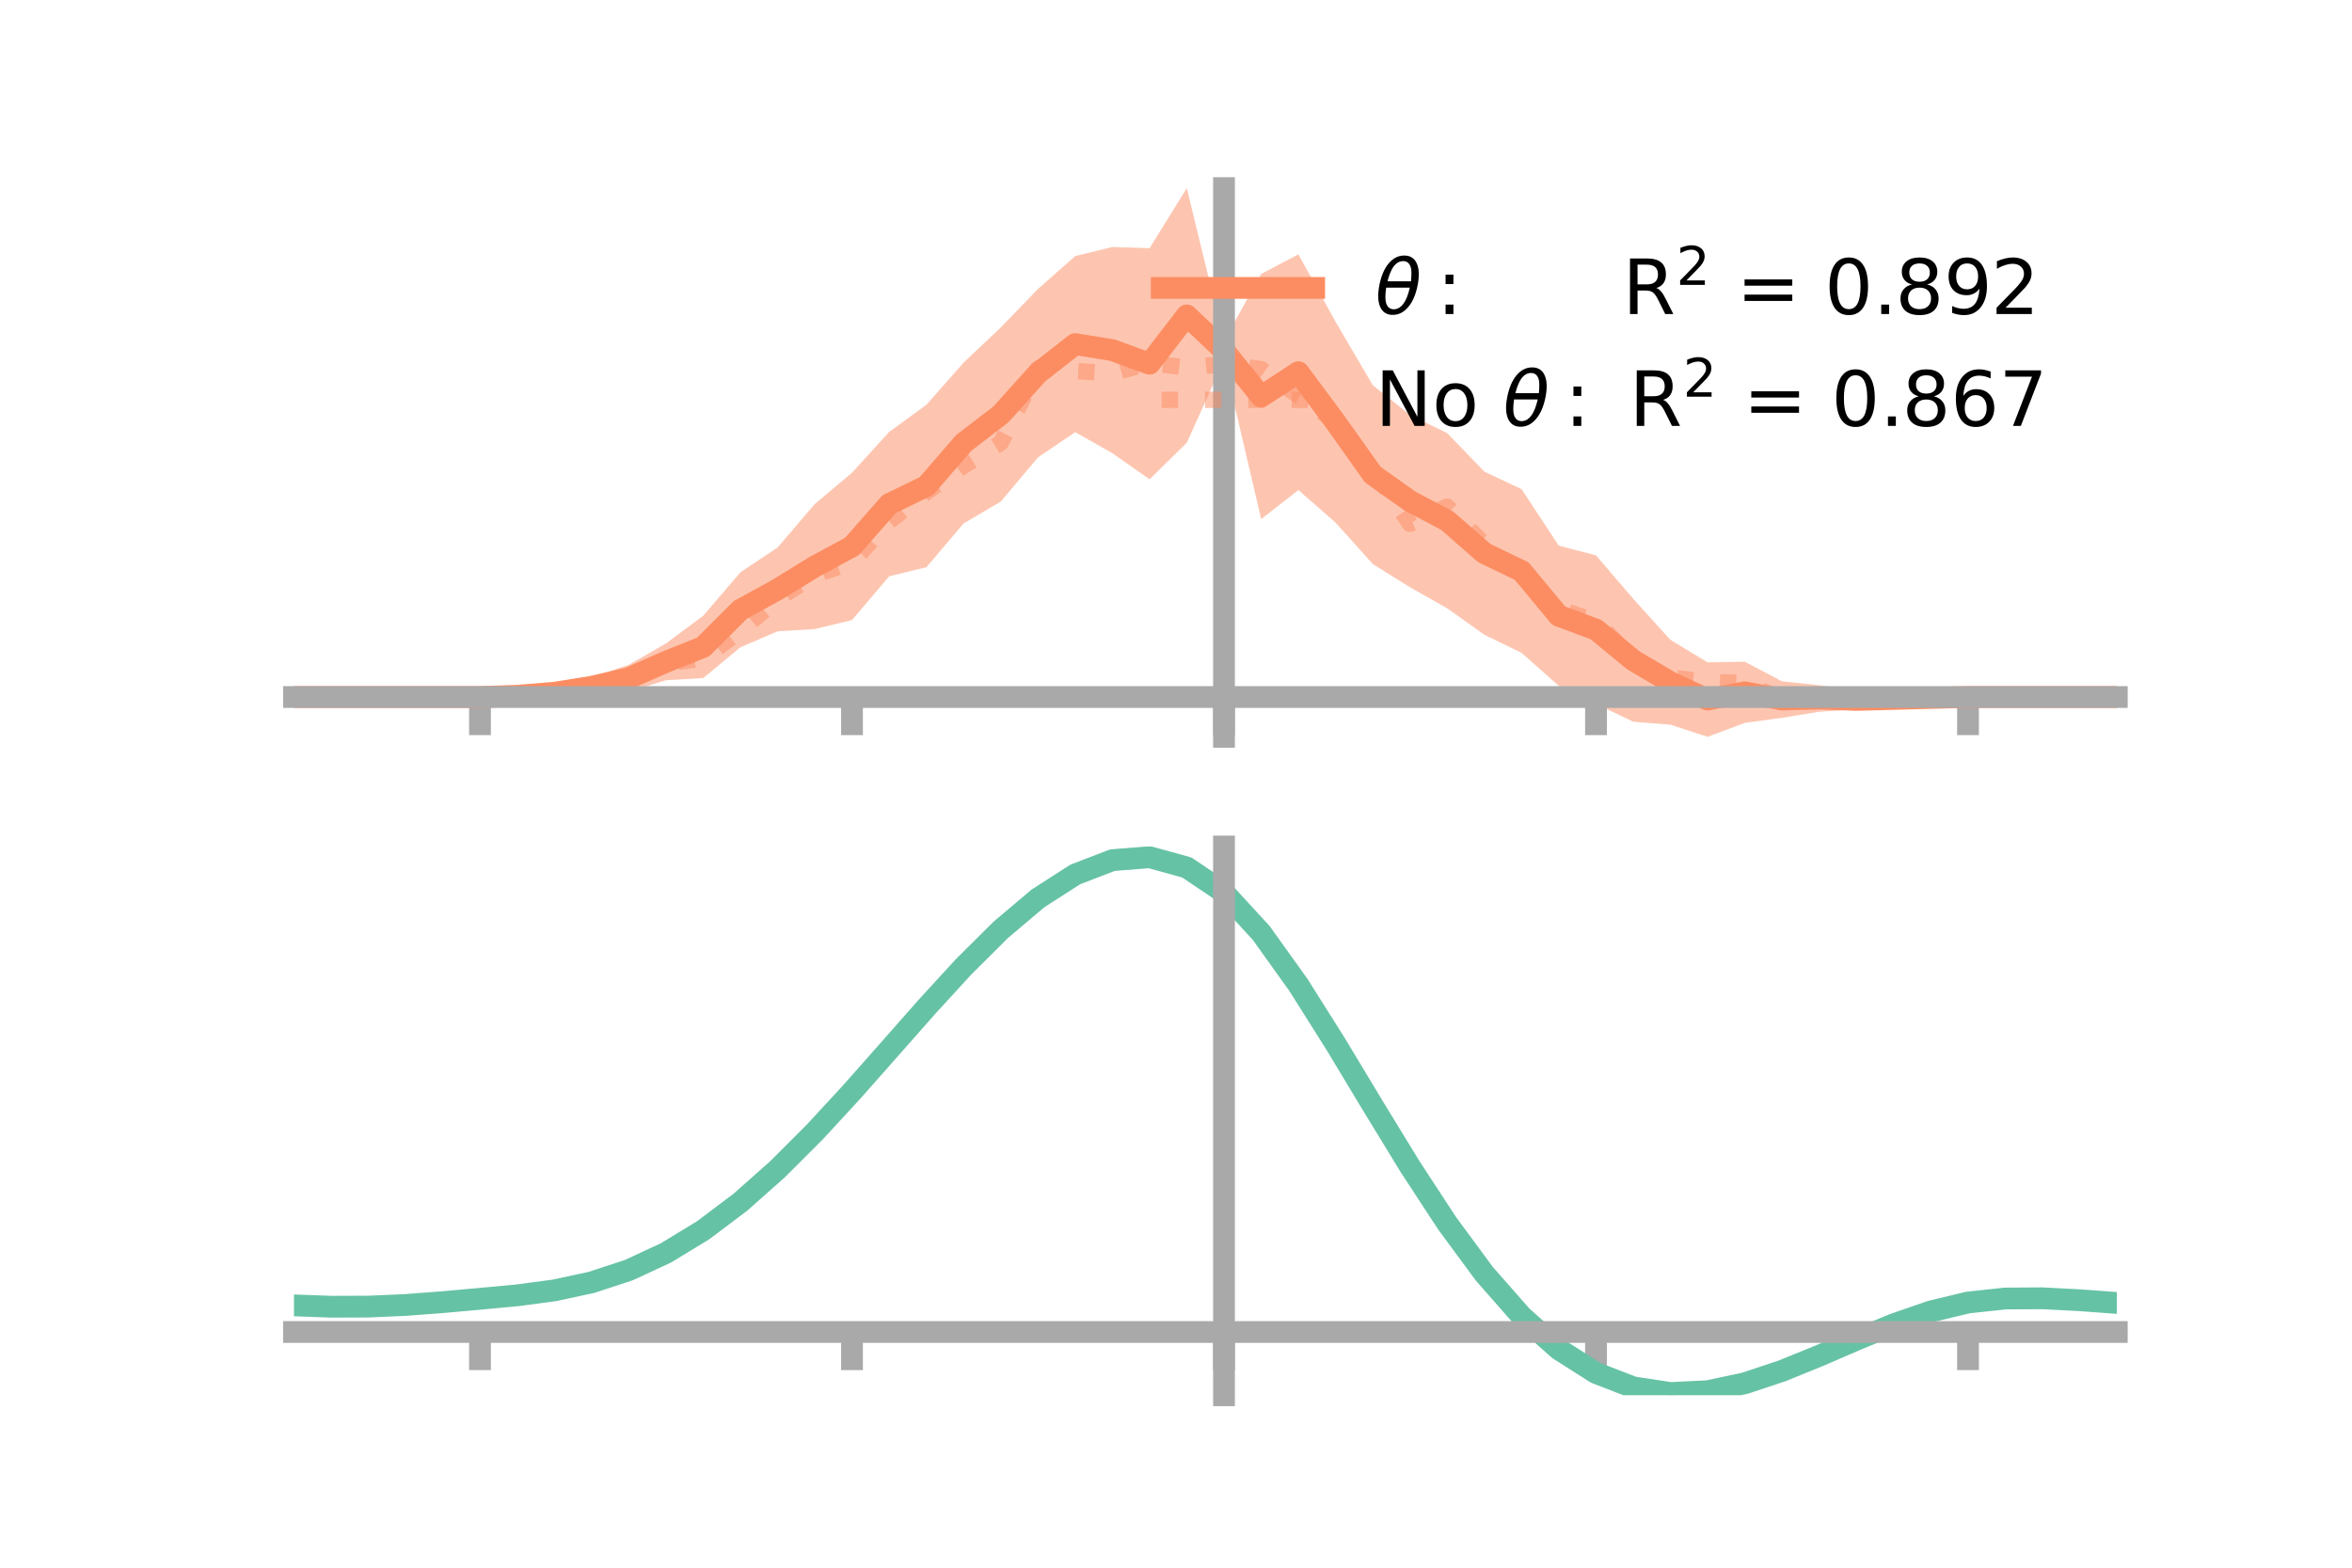<?xml version="1.0" encoding="utf-8" standalone="no"?>
<!DOCTYPE svg PUBLIC "-//W3C//DTD SVG 1.1//EN"
  "http://www.w3.org/Graphics/SVG/1.1/DTD/svg11.dtd">
<!-- Created with matplotlib (https://matplotlib.org/) -->
<svg height="144pt" version="1.1" viewBox="0 0 216 144" width="216pt" xmlns="http://www.w3.org/2000/svg" xmlns:xlink="http://www.w3.org/1999/xlink">
 <defs>
  <style type="text/css">*{stroke-linecap:butt;stroke-linejoin:round;}</style>
 </defs>
 <g id="figure_1">
  <g id="patch_1">
   <path d="M 0 144 
L 216 144 
L 216 0 
L 0 0 
z
" style="fill:none;"/>
  </g>
  <g id="axes_1">
   <g id="patch_2">
    <path d="M 27 67.68 
L 194.4 67.68 
L 194.4 17.28 
L 27 17.28 
z
" style="fill:none;"/>
   </g>
   <g id="PolyCollection_1">
    <path clip-path="url(#p7fbbe321cb)" d="M 27 64.024 
L 27 64.024 
L 30.416 64.024 
L 33.833 64.024 
L 37.249 64.024 
L 40.665 64.024 
L 44.082 64.021 
L 47.498 63.722 
L 50.914 63.043 
L 54.331 62.211 
L 57.747 61.066 
L 61.163 59.102 
L 64.58 56.559 
L 67.996 52.572 
L 71.412 50.292 
L 74.829 46.291 
L 78.245 43.423 
L 81.661 39.672 
L 85.078 37.181 
L 88.494 33.306 
L 91.91 30.073 
L 95.327 26.54 
L 98.743 23.519 
L 102.159 22.689 
L 105.576 22.796 
L 108.992 17.28 
L 112.408 31.317 
L 115.824 25.161 
L 119.241 23.362 
L 122.657 29.562 
L 126.073 35.384 
L 129.49 38.113 
L 132.906 39.783 
L 136.322 43.32 
L 139.739 44.932 
L 143.155 50.124 
L 146.571 51.009 
L 149.988 54.999 
L 153.404 58.772 
L 156.82 60.839 
L 160.237 60.783 
L 163.653 62.584 
L 167.069 62.943 
L 170.486 63.429 
L 173.902 63.617 
L 177.318 63.922 
L 180.735 64.022 
L 184.151 64.024 
L 187.567 64.024 
L 190.984 64.024 
L 194.4 64.024 
L 194.4 64.024 
L 194.4 64.024 
L 190.984 64.024 
L 187.567 64.024 
L 184.151 64.024 
L 180.735 64.027 
L 177.318 64.298 
L 173.902 64.787 
L 170.486 65.155 
L 167.069 65.38 
L 163.653 65.936 
L 160.237 66.402 
L 156.82 67.68 
L 153.404 66.565 
L 149.988 66.293 
L 146.571 64.654 
L 143.155 63.001 
L 139.739 59.971 
L 136.322 58.306 
L 132.906 55.878 
L 129.49 53.942 
L 126.073 51.813 
L 122.657 48.007 
L 119.241 45.016 
L 115.824 47.685 
L 112.408 33.092 
L 108.992 40.667 
L 105.576 44.025 
L 102.159 41.636 
L 98.743 39.697 
L 95.327 42.012 
L 91.91 46.071 
L 88.494 48.084 
L 85.078 52.102 
L 81.661 52.934 
L 78.245 56.956 
L 74.829 57.782 
L 71.412 57.991 
L 67.996 59.457 
L 64.58 62.286 
L 61.163 62.485 
L 57.747 63.527 
L 54.331 63.961 
L 50.914 64.227 
L 47.498 64.098 
L 44.082 64.026 
L 40.665 64.024 
L 37.249 64.024 
L 33.833 64.024 
L 30.416 64.024 
L 27 64.024 
z
" style="fill:#fc8d62;fill-opacity:0.5;"/>
   </g>
   <g id="matplotlib.axis_1">
    <g id="xtick_1">
     <g id="line2d_1">
      <defs>
       <path d="M 0 0 
L 0 3.5 
" id="mb0ab51816d" style="stroke:#a9a9a9;stroke-width:2;"/>
      </defs>
      <g>
       <use style="fill:#a9a9a9;stroke:#a9a9a9;stroke-width:2;" x="44.082" xlink:href="#mb0ab51816d" y="64.024"/>
      </g>
     </g>
    </g>
    <g id="xtick_2">
     <g id="line2d_2">
      <g>
       <use style="fill:#a9a9a9;stroke:#a9a9a9;stroke-width:2;" x="78.245" xlink:href="#mb0ab51816d" y="64.024"/>
      </g>
     </g>
    </g>
    <g id="xtick_3">
     <g id="line2d_3">
      <g>
       <use style="fill:#a9a9a9;stroke:#a9a9a9;stroke-width:2;" x="112.408" xlink:href="#mb0ab51816d" y="64.024"/>
      </g>
     </g>
    </g>
    <g id="xtick_4">
     <g id="line2d_4">
      <g>
       <use style="fill:#a9a9a9;stroke:#a9a9a9;stroke-width:2;" x="146.571" xlink:href="#mb0ab51816d" y="64.024"/>
      </g>
     </g>
    </g>
    <g id="xtick_5">
     <g id="line2d_5">
      <g>
       <use style="fill:#a9a9a9;stroke:#a9a9a9;stroke-width:2;" x="180.735" xlink:href="#mb0ab51816d" y="64.024"/>
      </g>
     </g>
    </g>
   </g>
   <g id="matplotlib.axis_2"/>
   <g id="line2d_6">
    <path clip-path="url(#p7fbbe321cb)" d="M 27 64.024 
L 30.416 64.024 
L 33.833 64.024 
L 37.249 64.024 
L 40.665 64.024 
L 44.082 64.023 
L 47.498 63.91 
L 50.914 63.635 
L 54.331 63.086 
L 57.747 62.296 
L 61.163 60.793 
L 64.58 59.423 
L 67.996 56.014 
L 71.412 54.141 
L 74.829 52.036 
L 78.245 50.189 
L 81.661 46.303 
L 85.078 44.642 
L 88.494 40.695 
L 91.91 38.072 
L 95.327 34.276 
L 98.743 31.608 
L 102.159 32.163 
L 105.576 33.411 
L 108.992 28.973 
L 112.408 32.205 
L 115.824 36.423 
L 119.241 34.189 
L 122.657 38.785 
L 126.073 43.598 
L 129.49 46.028 
L 132.906 47.83 
L 136.322 50.813 
L 139.739 52.452 
L 143.155 56.562 
L 146.571 57.832 
L 149.988 60.646 
L 153.404 62.669 
L 156.82 64.26 
L 160.237 63.593 
L 163.653 64.26 
L 167.069 64.162 
L 170.486 64.292 
L 173.902 64.202 
L 177.318 64.11 
L 180.735 64.024 
L 184.151 64.024 
L 187.567 64.024 
L 190.984 64.024 
L 194.4 64.024 
" style="fill:none;stroke:#fc8d62;stroke-linecap:square;stroke-width:2;"/>
   </g>
   <g id="line2d_7">
    <path clip-path="url(#p7fbbe321cb)" d="M 27 64.024 
L 30.416 64.024 
L 33.833 64.024 
L 37.249 64.024 
L 40.665 64.024 
L 44.082 64.024 
L 47.498 64.011 
L 50.914 63.762 
L 54.331 63.1 
L 57.747 62.48 
L 61.163 60.924 
L 64.58 60.497 
L 67.996 57.931 
L 71.412 55.039 
L 74.829 52.795 
L 78.245 51.667 
L 81.661 47.877 
L 85.078 45.213 
L 88.494 42.793 
L 91.91 40.672 
L 95.327 33.853 
L 98.743 34.083 
L 102.159 34.295 
L 105.576 33.322 
L 108.992 33.783 
L 112.408 33.434 
L 115.824 33.909 
L 119.241 36.356 
L 122.657 38.733 
L 126.073 43.062 
L 129.49 48.122 
L 132.906 46.535 
L 136.322 50.007 
L 139.739 53.107 
L 143.155 55.923 
L 146.571 57.085 
L 149.988 60.555 
L 153.404 62.224 
L 156.82 62.648 
L 160.237 62.719 
L 163.653 64.243 
L 167.069 64.104 
L 170.486 64.305 
L 173.902 64.094 
L 177.318 64.016 
L 180.735 64.024 
L 184.151 64.024 
L 187.567 64.024 
L 190.984 64.024 
L 194.4 64.024 
" style="fill:none;stroke:#fc8d62;stroke-dasharray:1.5,2.475;stroke-dashoffset:0;stroke-opacity:0.5;stroke-width:1.5;"/>
   </g>
   <g id="patch_3">
    <path d="M 112.408 67.68 
L 112.408 17.28 
" style="fill:none;stroke:#a9a9a9;stroke-linecap:square;stroke-linejoin:miter;stroke-width:2;"/>
   </g>
   <g id="patch_4">
    <path d="M 194.4 67.68 
L 194.4 17.28 
" style="fill:none;"/>
   </g>
   <g id="patch_5">
    <path d="M 27 64.024 
L 194.4 64.024 
" style="fill:none;stroke:#a9a9a9;stroke-linecap:square;stroke-linejoin:miter;stroke-width:2;"/>
   </g>
   <g id="patch_6">
    <path d="M 27 17.28 
L 194.4 17.28 
" style="fill:none;"/>
   </g>
   <g id="legend_1">
    <g id="line2d_8">
     <path d="M 106.69 26.449 
L 120.69 26.449 
" style="fill:none;stroke:#fc8d62;stroke-linecap:square;stroke-width:2;"/>
    </g>
    <g id="line2d_9"/>
    <g id="text_1">
     <!-- $\theta:$      R$^{2}$ = 0.892 -->
     <g transform="translate(126.29 28.899)scale(0.07 -0.07)">
      <defs>
       <path d="M 45.516 34.672 
L 14.453 34.672 
Q 12.359 20.062 14.5 13.875 
Q 17.188 6.25 24.469 6.25 
Q 31.781 6.25 37.359 13.922 
Q 42.234 20.656 45.516 34.672 
z
M 47.016 42.969 
Q 48.344 56.844 46.625 61.719 
Q 43.953 69.438 36.766 69.438 
Q 29.297 69.438 23.828 61.812 
Q 19.531 55.672 16.156 42.969 
z
M 38.188 76.766 
Q 49.906 76.766 54.594 66.406 
Q 59.281 56.109 55.719 37.844 
Q 52.203 19.625 43.453 9.281 
Q 34.766 -1.125 23.047 -1.125 
Q 11.281 -1.125 6.641 9.281 
Q 2 19.625 5.516 37.844 
Q 9.078 56.109 17.719 66.406 
Q 26.422 76.766 38.188 76.766 
z
" id="DejaVuSans-Oblique-952"/>
       <path d="M 11.719 12.406 
L 22.016 12.406 
L 22.016 0 
L 11.719 0 
z
M 11.719 51.703 
L 22.016 51.703 
L 22.016 39.312 
L 11.719 39.312 
z
" id="DejaVuSans-58"/>
       <path id="DejaVuSans-32"/>
       <path d="M 44.391 34.188 
Q 47.562 33.109 50.562 29.594 
Q 53.562 26.078 56.594 19.922 
L 66.609 0 
L 56 0 
L 46.688 18.703 
Q 43.062 26.031 39.672 28.422 
Q 36.281 30.812 30.422 30.812 
L 19.672 30.812 
L 19.672 0 
L 9.812 0 
L 9.812 72.906 
L 32.078 72.906 
Q 44.578 72.906 50.734 67.672 
Q 56.891 62.453 56.891 51.906 
Q 56.891 45.016 53.688 40.469 
Q 50.484 35.938 44.391 34.188 
z
M 19.672 64.797 
L 19.672 38.922 
L 32.078 38.922 
Q 39.203 38.922 42.844 42.219 
Q 46.484 45.516 46.484 51.906 
Q 46.484 58.297 42.844 61.547 
Q 39.203 64.797 32.078 64.797 
z
" id="DejaVuSans-82"/>
       <path d="M 19.188 8.297 
L 53.609 8.297 
L 53.609 0 
L 7.328 0 
L 7.328 8.297 
Q 12.938 14.109 22.625 23.891 
Q 32.328 33.688 34.812 36.531 
Q 39.547 41.844 41.422 45.531 
Q 43.312 49.219 43.312 52.781 
Q 43.312 58.594 39.234 62.25 
Q 35.156 65.922 28.609 65.922 
Q 23.969 65.922 18.812 64.312 
Q 13.672 62.703 7.812 59.422 
L 7.812 69.391 
Q 13.766 71.781 18.938 73 
Q 24.125 74.219 28.422 74.219 
Q 39.75 74.219 46.484 68.547 
Q 53.219 62.891 53.219 53.422 
Q 53.219 48.922 51.531 44.891 
Q 49.859 40.875 45.406 35.406 
Q 44.188 33.984 37.641 27.219 
Q 31.109 20.453 19.188 8.297 
z
" id="DejaVuSans-50"/>
       <path d="M 10.594 45.406 
L 73.188 45.406 
L 73.188 37.203 
L 10.594 37.203 
z
M 10.594 25.484 
L 73.188 25.484 
L 73.188 17.188 
L 10.594 17.188 
z
" id="DejaVuSans-61"/>
       <path d="M 31.781 66.406 
Q 24.172 66.406 20.328 58.906 
Q 16.5 51.422 16.5 36.375 
Q 16.5 21.391 20.328 13.891 
Q 24.172 6.391 31.781 6.391 
Q 39.453 6.391 43.281 13.891 
Q 47.125 21.391 47.125 36.375 
Q 47.125 51.422 43.281 58.906 
Q 39.453 66.406 31.781 66.406 
z
M 31.781 74.219 
Q 44.047 74.219 50.516 64.516 
Q 56.984 54.828 56.984 36.375 
Q 56.984 17.969 50.516 8.266 
Q 44.047 -1.422 31.781 -1.422 
Q 19.531 -1.422 13.062 8.266 
Q 6.594 17.969 6.594 36.375 
Q 6.594 54.828 13.062 64.516 
Q 19.531 74.219 31.781 74.219 
z
" id="DejaVuSans-48"/>
       <path d="M 10.688 12.406 
L 21 12.406 
L 21 0 
L 10.688 0 
z
" id="DejaVuSans-46"/>
       <path d="M 31.781 34.625 
Q 24.75 34.625 20.719 30.859 
Q 16.703 27.094 16.703 20.516 
Q 16.703 13.922 20.719 10.156 
Q 24.75 6.391 31.781 6.391 
Q 38.812 6.391 42.859 10.172 
Q 46.922 13.969 46.922 20.516 
Q 46.922 27.094 42.891 30.859 
Q 38.875 34.625 31.781 34.625 
z
M 21.922 38.812 
Q 15.578 40.375 12.031 44.719 
Q 8.5 49.078 8.5 55.328 
Q 8.5 64.062 14.719 69.141 
Q 20.953 74.219 31.781 74.219 
Q 42.672 74.219 48.875 69.141 
Q 55.078 64.062 55.078 55.328 
Q 55.078 49.078 51.531 44.719 
Q 48 40.375 41.703 38.812 
Q 48.828 37.156 52.797 32.312 
Q 56.781 27.484 56.781 20.516 
Q 56.781 9.906 50.312 4.234 
Q 43.844 -1.422 31.781 -1.422 
Q 19.734 -1.422 13.25 4.234 
Q 6.781 9.906 6.781 20.516 
Q 6.781 27.484 10.781 32.312 
Q 14.797 37.156 21.922 38.812 
z
M 18.312 54.391 
Q 18.312 48.734 21.844 45.562 
Q 25.391 42.391 31.781 42.391 
Q 38.141 42.391 41.719 45.562 
Q 45.312 48.734 45.312 54.391 
Q 45.312 60.062 41.719 63.234 
Q 38.141 66.406 31.781 66.406 
Q 25.391 66.406 21.844 63.234 
Q 18.312 60.062 18.312 54.391 
z
" id="DejaVuSans-56"/>
       <path d="M 10.984 1.516 
L 10.984 10.5 
Q 14.703 8.734 18.5 7.812 
Q 22.312 6.891 25.984 6.891 
Q 35.75 6.891 40.891 13.453 
Q 46.047 20.016 46.781 33.406 
Q 43.953 29.203 39.594 26.953 
Q 35.25 24.703 29.984 24.703 
Q 19.047 24.703 12.672 31.312 
Q 6.297 37.938 6.297 49.422 
Q 6.297 60.641 12.938 67.422 
Q 19.578 74.219 30.609 74.219 
Q 43.266 74.219 49.922 64.516 
Q 56.594 54.828 56.594 36.375 
Q 56.594 19.141 48.406 8.859 
Q 40.234 -1.422 26.422 -1.422 
Q 22.703 -1.422 18.891 -0.688 
Q 15.094 0.047 10.984 1.516 
z
M 30.609 32.422 
Q 37.25 32.422 41.125 36.953 
Q 45.016 41.5 45.016 49.422 
Q 45.016 57.281 41.125 61.844 
Q 37.25 66.406 30.609 66.406 
Q 23.969 66.406 20.094 61.844 
Q 16.219 57.281 16.219 49.422 
Q 16.219 41.5 20.094 36.953 
Q 23.969 32.422 30.609 32.422 
z
" id="DejaVuSans-57"/>
      </defs>
      <use transform="translate(0 0.766)" xlink:href="#DejaVuSans-Oblique-952"/>
      <use transform="translate(80.664 0.766)" xlink:href="#DejaVuSans-58"/>
      <use transform="translate(133.838 0.766)" xlink:href="#DejaVuSans-32"/>
      <use transform="translate(165.625 0.766)" xlink:href="#DejaVuSans-32"/>
      <use transform="translate(197.412 0.766)" xlink:href="#DejaVuSans-32"/>
      <use transform="translate(229.199 0.766)" xlink:href="#DejaVuSans-32"/>
      <use transform="translate(260.986 0.766)" xlink:href="#DejaVuSans-32"/>
      <use transform="translate(292.773 0.766)" xlink:href="#DejaVuSans-32"/>
      <use transform="translate(324.561 0.766)" xlink:href="#DejaVuSans-82"/>
      <use transform="translate(395 39.047)scale(0.7)" xlink:href="#DejaVuSans-50"/>
      <use transform="translate(442.271 0.766)" xlink:href="#DejaVuSans-32"/>
      <use transform="translate(474.058 0.766)" xlink:href="#DejaVuSans-61"/>
      <use transform="translate(557.847 0.766)" xlink:href="#DejaVuSans-32"/>
      <use transform="translate(589.634 0.766)" xlink:href="#DejaVuSans-48"/>
      <use transform="translate(653.257 0.766)" xlink:href="#DejaVuSans-46"/>
      <use transform="translate(682.419 0.766)" xlink:href="#DejaVuSans-56"/>
      <use transform="translate(746.042 0.766)" xlink:href="#DejaVuSans-57"/>
      <use transform="translate(807.915 0.766)" xlink:href="#DejaVuSans-50"/>
     </g>
    </g>
    <g id="line2d_10">
     <path d="M 106.69 36.724 
L 120.69 36.724 
" style="fill:none;stroke:#fc8d62;stroke-dasharray:1.5,2.475;stroke-dashoffset:0;stroke-opacity:0.5;stroke-width:1.5;"/>
    </g>
    <g id="line2d_11"/>
    <g id="text_2">
     <!-- No $\theta:$ R$^{2}$ = 0.867 -->
     <g transform="translate(126.29 39.174)scale(0.07 -0.07)">
      <defs>
       <path d="M 9.812 72.906 
L 23.094 72.906 
L 55.422 11.922 
L 55.422 72.906 
L 64.984 72.906 
L 64.984 0 
L 51.703 0 
L 19.391 60.984 
L 19.391 0 
L 9.812 0 
z
" id="DejaVuSans-78"/>
       <path d="M 30.609 48.391 
Q 23.391 48.391 19.188 42.75 
Q 14.984 37.109 14.984 27.297 
Q 14.984 17.484 19.156 11.844 
Q 23.344 6.203 30.609 6.203 
Q 37.797 6.203 41.984 11.859 
Q 46.188 17.531 46.188 27.297 
Q 46.188 37.016 41.984 42.703 
Q 37.797 48.391 30.609 48.391 
z
M 30.609 56 
Q 42.328 56 49.016 48.375 
Q 55.719 40.766 55.719 27.297 
Q 55.719 13.875 49.016 6.219 
Q 42.328 -1.422 30.609 -1.422 
Q 18.844 -1.422 12.172 6.219 
Q 5.516 13.875 5.516 27.297 
Q 5.516 40.766 12.172 48.375 
Q 18.844 56 30.609 56 
z
" id="DejaVuSans-111"/>
       <path d="M 33.016 40.375 
Q 26.375 40.375 22.484 35.828 
Q 18.609 31.297 18.609 23.391 
Q 18.609 15.531 22.484 10.953 
Q 26.375 6.391 33.016 6.391 
Q 39.656 6.391 43.531 10.953 
Q 47.406 15.531 47.406 23.391 
Q 47.406 31.297 43.531 35.828 
Q 39.656 40.375 33.016 40.375 
z
M 52.594 71.297 
L 52.594 62.312 
Q 48.875 64.062 45.094 64.984 
Q 41.312 65.922 37.594 65.922 
Q 27.828 65.922 22.672 59.328 
Q 17.531 52.734 16.797 39.406 
Q 19.672 43.656 24.016 45.922 
Q 28.375 48.188 33.594 48.188 
Q 44.578 48.188 50.953 41.516 
Q 57.328 34.859 57.328 23.391 
Q 57.328 12.156 50.688 5.359 
Q 44.047 -1.422 33.016 -1.422 
Q 20.359 -1.422 13.672 8.266 
Q 6.984 17.969 6.984 36.375 
Q 6.984 53.656 15.188 63.938 
Q 23.391 74.219 37.203 74.219 
Q 40.922 74.219 44.703 73.484 
Q 48.484 72.75 52.594 71.297 
z
" id="DejaVuSans-54"/>
       <path d="M 8.203 72.906 
L 55.078 72.906 
L 55.078 68.703 
L 28.609 0 
L 18.312 0 
L 43.219 64.594 
L 8.203 64.594 
z
" id="DejaVuSans-55"/>
      </defs>
      <use transform="translate(0 0.766)" xlink:href="#DejaVuSans-78"/>
      <use transform="translate(74.805 0.766)" xlink:href="#DejaVuSans-111"/>
      <use transform="translate(135.986 0.766)" xlink:href="#DejaVuSans-32"/>
      <use transform="translate(167.773 0.766)" xlink:href="#DejaVuSans-Oblique-952"/>
      <use transform="translate(248.438 0.766)" xlink:href="#DejaVuSans-58"/>
      <use transform="translate(301.611 0.766)" xlink:href="#DejaVuSans-32"/>
      <use transform="translate(333.398 0.766)" xlink:href="#DejaVuSans-82"/>
      <use transform="translate(403.838 39.047)scale(0.7)" xlink:href="#DejaVuSans-50"/>
      <use transform="translate(451.108 0.766)" xlink:href="#DejaVuSans-32"/>
      <use transform="translate(482.896 0.766)" xlink:href="#DejaVuSans-61"/>
      <use transform="translate(566.685 0.766)" xlink:href="#DejaVuSans-32"/>
      <use transform="translate(598.472 0.766)" xlink:href="#DejaVuSans-48"/>
      <use transform="translate(662.095 0.766)" xlink:href="#DejaVuSans-46"/>
      <use transform="translate(691.257 0.766)" xlink:href="#DejaVuSans-56"/>
      <use transform="translate(754.88 0.766)" xlink:href="#DejaVuSans-54"/>
      <use transform="translate(818.503 0.766)" xlink:href="#DejaVuSans-55"/>
     </g>
    </g>
   </g>
  </g>
  <g id="axes_2">
   <g id="patch_7">
    <path d="M 27 128.16 
L 194.4 128.16 
L 194.4 77.76 
L 27 77.76 
z
" style="fill:none;"/>
   </g>
   <g id="PolyCollection_2">
    <path clip-path="url(#p7a2a8c74fe)" d="M 27 119.952 
L 27 119.859 
L 30.416 119.991 
L 33.833 119.978 
L 37.249 119.819 
L 40.665 119.548 
L 44.082 119.229 
L 47.498 118.901 
L 50.914 118.436 
L 54.331 117.689 
L 57.747 116.549 
L 61.163 114.938 
L 64.58 112.816 
L 67.996 110.185 
L 71.412 107.084 
L 74.829 103.584 
L 78.245 99.789 
L 81.661 95.831 
L 85.078 91.86 
L 88.494 88.047 
L 91.91 84.571 
L 95.327 81.62 
L 98.743 79.38 
L 102.159 78.035 
L 105.576 77.76 
L 108.992 78.718 
L 112.408 81.053 
L 115.824 84.826 
L 119.241 89.673 
L 122.657 95.175 
L 126.073 100.94 
L 129.49 106.623 
L 132.906 111.935 
L 136.322 116.649 
L 139.739 120.602 
L 143.155 123.696 
L 146.571 125.895 
L 149.988 127.223 
L 153.404 127.752 
L 156.82 127.592 
L 160.237 126.876 
L 163.653 125.756 
L 167.069 124.389 
L 170.486 122.934 
L 173.902 121.547 
L 177.318 120.374 
L 180.735 119.558 
L 184.151 119.193 
L 187.567 119.176 
L 190.984 119.363 
L 194.4 119.625 
L 194.4 119.741 
L 194.4 119.741 
L 190.984 119.502 
L 187.567 119.333 
L 184.151 119.359 
L 180.735 119.729 
L 177.318 120.553 
L 173.902 121.751 
L 170.486 123.179 
L 167.069 124.681 
L 163.653 126.093 
L 160.237 127.248 
L 156.82 127.987 
L 153.404 128.16 
L 149.988 127.642 
L 146.571 126.338 
L 143.155 124.193 
L 139.739 121.191 
L 136.322 117.369 
L 132.906 112.814 
L 129.49 107.68 
L 126.073 102.181 
L 122.657 96.598 
L 119.241 91.265 
L 115.824 86.564 
L 112.408 82.905 
L 108.992 80.645 
L 105.576 79.719 
L 102.159 79.983 
L 98.743 81.275 
L 95.327 83.422 
L 91.91 86.246 
L 88.494 89.567 
L 85.078 93.205 
L 81.661 96.99 
L 78.245 100.76 
L 74.829 104.373 
L 71.412 107.707 
L 67.996 110.668 
L 64.58 113.186 
L 61.163 115.227 
L 57.747 116.787 
L 54.331 117.895 
L 50.914 118.62 
L 47.498 119.066 
L 44.082 119.375 
L 40.665 119.671 
L 37.249 119.917 
L 33.833 120.058 
L 30.416 120.068 
L 27 119.952 
z
" style="fill:#66c2a5;fill-opacity:0.5;"/>
   </g>
   <g id="matplotlib.axis_3">
    <g id="xtick_6">
     <g id="line2d_12">
      <g>
       <use style="fill:#a9a9a9;stroke:#a9a9a9;stroke-width:2;" x="44.082" xlink:href="#mb0ab51816d" y="122.349"/>
      </g>
     </g>
    </g>
    <g id="xtick_7">
     <g id="line2d_13">
      <g>
       <use style="fill:#a9a9a9;stroke:#a9a9a9;stroke-width:2;" x="78.245" xlink:href="#mb0ab51816d" y="122.349"/>
      </g>
     </g>
    </g>
    <g id="xtick_8">
     <g id="line2d_14">
      <g>
       <use style="fill:#a9a9a9;stroke:#a9a9a9;stroke-width:2;" x="112.408" xlink:href="#mb0ab51816d" y="122.349"/>
      </g>
     </g>
    </g>
    <g id="xtick_9">
     <g id="line2d_15">
      <g>
       <use style="fill:#a9a9a9;stroke:#a9a9a9;stroke-width:2;" x="146.571" xlink:href="#mb0ab51816d" y="122.349"/>
      </g>
     </g>
    </g>
    <g id="xtick_10">
     <g id="line2d_16">
      <g>
       <use style="fill:#a9a9a9;stroke:#a9a9a9;stroke-width:2;" x="180.735" xlink:href="#mb0ab51816d" y="122.349"/>
      </g>
     </g>
    </g>
   </g>
   <g id="matplotlib.axis_4"/>
   <g id="line2d_17">
    <path clip-path="url(#p7a2a8c74fe)" d="M 27 119.906 
L 30.416 120.029 
L 33.833 120.018 
L 37.249 119.868 
L 40.665 119.609 
L 44.082 119.302 
L 47.498 118.983 
L 50.914 118.528 
L 54.331 117.792 
L 57.747 116.668 
L 61.163 115.082 
L 64.58 113.001 
L 67.996 110.427 
L 71.412 107.395 
L 74.829 103.978 
L 78.245 100.274 
L 81.661 96.41 
L 85.078 92.533 
L 88.494 88.807 
L 91.91 85.408 
L 95.327 82.521 
L 98.743 80.327 
L 102.159 79.009 
L 105.576 78.74 
L 108.992 79.682 
L 112.408 81.979 
L 115.824 85.695 
L 119.241 90.469 
L 122.657 95.886 
L 126.073 101.561 
L 129.49 107.151 
L 132.906 112.375 
L 136.322 117.009 
L 139.739 120.897 
L 143.155 123.944 
L 146.571 126.117 
L 149.988 127.433 
L 153.404 127.956 
L 156.82 127.789 
L 160.237 127.062 
L 163.653 125.924 
L 167.069 124.535 
L 170.486 123.057 
L 173.902 121.649 
L 177.318 120.463 
L 180.735 119.643 
L 184.151 119.276 
L 187.567 119.254 
L 190.984 119.432 
L 194.4 119.683 
" style="fill:none;stroke:#66c2a5;stroke-linecap:square;stroke-width:2;"/>
   </g>
   <g id="patch_8">
    <path d="M 112.408 128.16 
L 112.408 77.76 
" style="fill:none;stroke:#a9a9a9;stroke-linecap:square;stroke-linejoin:miter;stroke-width:2;"/>
   </g>
   <g id="patch_9">
    <path d="M 194.4 128.16 
L 194.4 77.76 
" style="fill:none;"/>
   </g>
   <g id="patch_10">
    <path d="M 27 122.349 
L 194.4 122.349 
" style="fill:none;stroke:#a9a9a9;stroke-linecap:square;stroke-linejoin:miter;stroke-width:2;"/>
   </g>
   <g id="patch_11">
    <path d="M 27 77.76 
L 194.4 77.76 
" style="fill:none;"/>
   </g>
  </g>
 </g>
 <defs>
  <clipPath id="p7fbbe321cb">
   <rect height="50.4" width="167.4" x="27" y="17.28"/>
  </clipPath>
  <clipPath id="p7a2a8c74fe">
   <rect height="50.4" width="167.4" x="27" y="77.76"/>
  </clipPath>
 </defs>
</svg>
